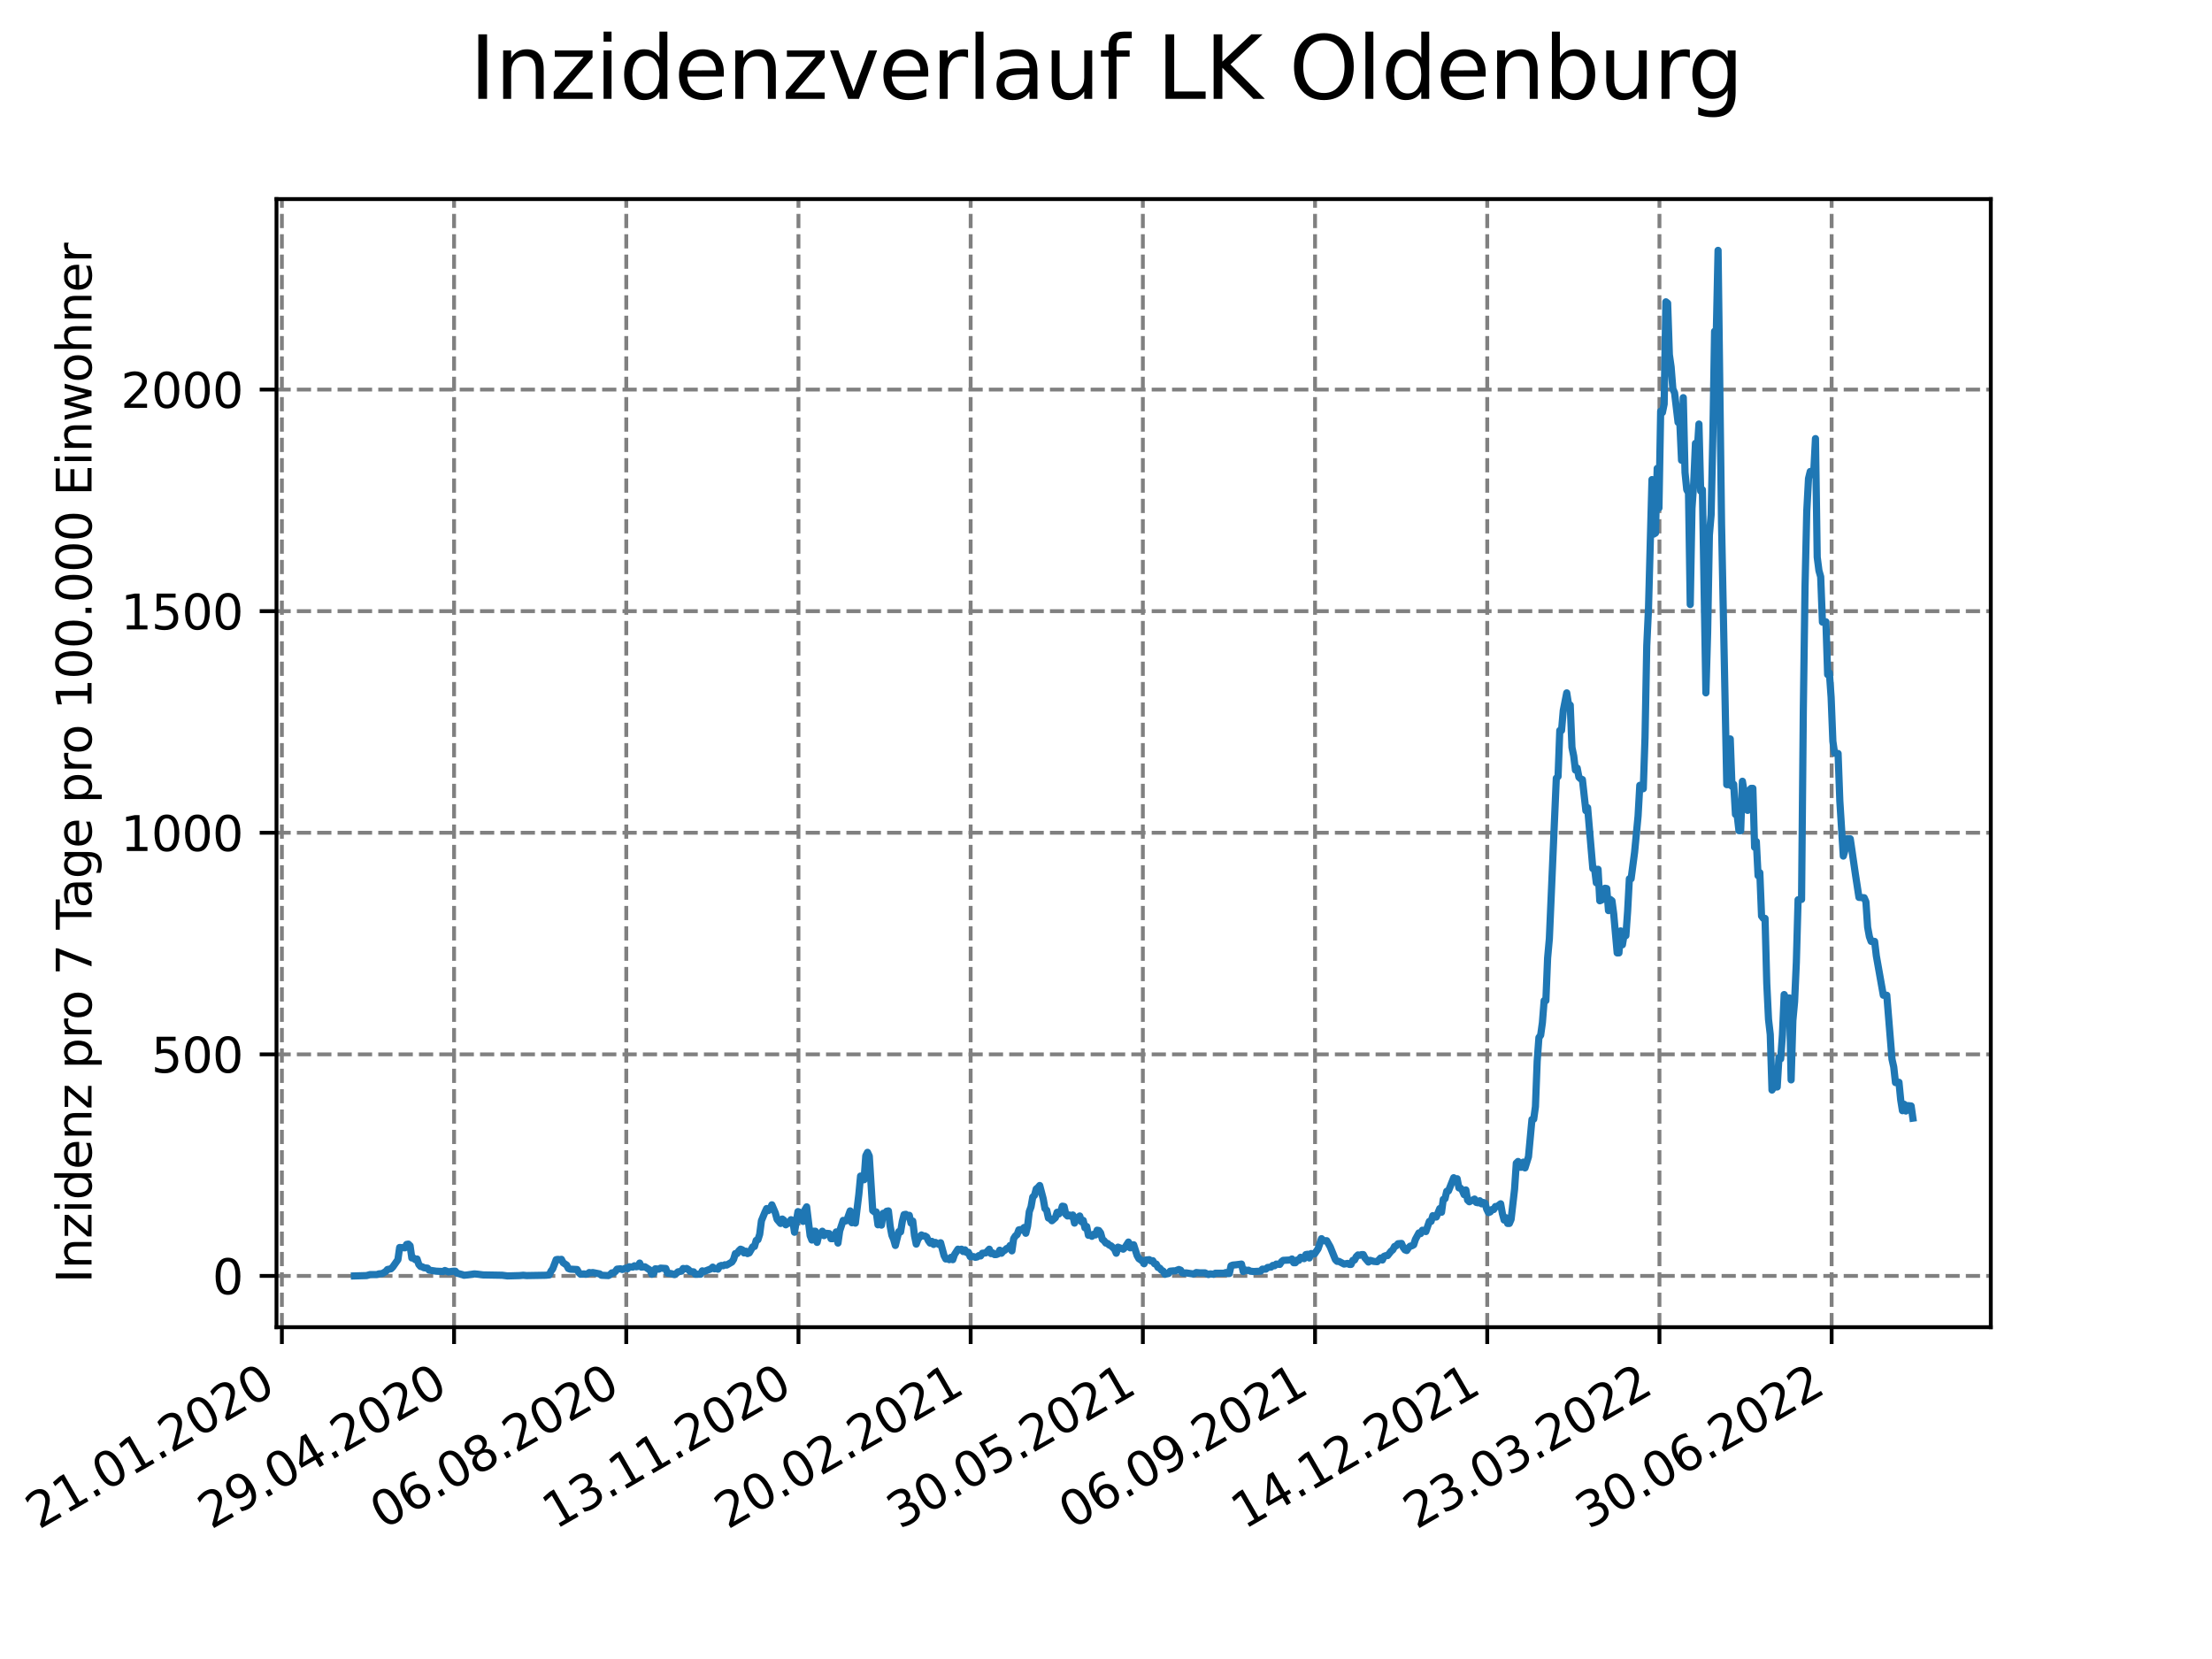<?xml version="1.0" encoding="utf-8" standalone="no"?>
<!DOCTYPE svg PUBLIC "-//W3C//DTD SVG 1.1//EN"
  "http://www.w3.org/Graphics/SVG/1.1/DTD/svg11.dtd">
<svg xmlns:xlink="http://www.w3.org/1999/xlink" width="460.8pt" height="345.6pt" viewBox="0 0 460.8 345.6" xmlns="http://www.w3.org/2000/svg" version="1.1">
 <defs>
  <style type="text/css">*{stroke-linejoin: round; stroke-linecap: butt}</style>
 </defs>
 <g id="figure_1">
  <g id="patch_1">
   <path d="M 0 345.6 
L 460.8 345.6 
L 460.8 0 
L 0 0 
z
" style="fill: #ffffff"/>
  </g>
  <g id="axes_1">
   <g id="patch_2">
    <path d="M 57.6 276.48 
L 414.72 276.48 
L 414.72 41.472 
L 57.6 41.472 
z
" style="fill: #ffffff"/>
   </g>
   <g id="matplotlib.axis_1">
    <g id="xtick_1">
     <g id="line2d_1">
      <path d="M 58.72 276.48 
L 58.72 41.472 
" clip-path="url(#p6f6c176d6e)" style="fill: none; stroke-dasharray: 2.96,1.28; stroke-dashoffset: 0; stroke: #808080; stroke-width: 0.8"/>
     </g>
     <g id="line2d_2">
      <defs>
       <path id="m76f63f31ea" d="M 0 0 
L 0 3.5 
" style="stroke: #000000; stroke-width: 0.8"/>
      </defs>
      <g>
       <use xlink:href="#m76f63f31ea" x="58.72" y="276.48" style="stroke: #000000; stroke-width: 0.8"/>
      </g>
     </g>
     <g id="text_1">
      <!-- 21.01.2020 -->
      <g transform="translate(8.095 318.689)rotate(-30)scale(0.1 -0.1)">
       <defs>
        <path id="DejaVuSans-32" d="M 1228 531 
L 3431 531 
L 3431 0 
L 469 0 
L 469 531 
Q 828 903 1448 1529 
Q 2069 2156 2228 2338 
Q 2531 2678 2651 2914 
Q 2772 3150 2772 3378 
Q 2772 3750 2511 3984 
Q 2250 4219 1831 4219 
Q 1534 4219 1204 4116 
Q 875 4013 500 3803 
L 500 4441 
Q 881 4594 1212 4672 
Q 1544 4750 1819 4750 
Q 2544 4750 2975 4387 
Q 3406 4025 3406 3419 
Q 3406 3131 3298 2873 
Q 3191 2616 2906 2266 
Q 2828 2175 2409 1742 
Q 1991 1309 1228 531 
z
" transform="scale(0.016)"/>
        <path id="DejaVuSans-31" d="M 794 531 
L 1825 531 
L 1825 4091 
L 703 3866 
L 703 4441 
L 1819 4666 
L 2450 4666 
L 2450 531 
L 3481 531 
L 3481 0 
L 794 0 
L 794 531 
z
" transform="scale(0.016)"/>
        <path id="DejaVuSans-2e" d="M 684 794 
L 1344 794 
L 1344 0 
L 684 0 
L 684 794 
z
" transform="scale(0.016)"/>
        <path id="DejaVuSans-30" d="M 2034 4250 
Q 1547 4250 1301 3770 
Q 1056 3291 1056 2328 
Q 1056 1369 1301 889 
Q 1547 409 2034 409 
Q 2525 409 2770 889 
Q 3016 1369 3016 2328 
Q 3016 3291 2770 3770 
Q 2525 4250 2034 4250 
z
M 2034 4750 
Q 2819 4750 3233 4129 
Q 3647 3509 3647 2328 
Q 3647 1150 3233 529 
Q 2819 -91 2034 -91 
Q 1250 -91 836 529 
Q 422 1150 422 2328 
Q 422 3509 836 4129 
Q 1250 4750 2034 4750 
z
" transform="scale(0.016)"/>
       </defs>
       <use xlink:href="#DejaVuSans-32"/>
       <use xlink:href="#DejaVuSans-31" x="63.623"/>
       <use xlink:href="#DejaVuSans-2e" x="127.246"/>
       <use xlink:href="#DejaVuSans-30" x="159.033"/>
       <use xlink:href="#DejaVuSans-31" x="222.656"/>
       <use xlink:href="#DejaVuSans-2e" x="286.279"/>
       <use xlink:href="#DejaVuSans-32" x="318.066"/>
       <use xlink:href="#DejaVuSans-30" x="381.689"/>
       <use xlink:href="#DejaVuSans-32" x="445.312"/>
       <use xlink:href="#DejaVuSans-30" x="508.936"/>
      </g>
     </g>
    </g>
    <g id="xtick_2">
     <g id="line2d_3">
      <path d="M 94.592 276.48 
L 94.592 41.472 
" clip-path="url(#p6f6c176d6e)" style="fill: none; stroke-dasharray: 2.96,1.28; stroke-dashoffset: 0; stroke: #808080; stroke-width: 0.8"/>
     </g>
     <g id="line2d_4">
      <g>
       <use xlink:href="#m76f63f31ea" x="94.592" y="276.48" style="stroke: #000000; stroke-width: 0.8"/>
      </g>
     </g>
     <g id="text_2">
      <!-- 29.04.2020 -->
      <g transform="translate(43.966 318.689)rotate(-30)scale(0.1 -0.1)">
       <defs>
        <path id="DejaVuSans-39" d="M 703 97 
L 703 672 
Q 941 559 1184 500 
Q 1428 441 1663 441 
Q 2288 441 2617 861 
Q 2947 1281 2994 2138 
Q 2813 1869 2534 1725 
Q 2256 1581 1919 1581 
Q 1219 1581 811 2004 
Q 403 2428 403 3163 
Q 403 3881 828 4315 
Q 1253 4750 1959 4750 
Q 2769 4750 3195 4129 
Q 3622 3509 3622 2328 
Q 3622 1225 3098 567 
Q 2575 -91 1691 -91 
Q 1453 -91 1209 -44 
Q 966 3 703 97 
z
M 1959 2075 
Q 2384 2075 2632 2365 
Q 2881 2656 2881 3163 
Q 2881 3666 2632 3958 
Q 2384 4250 1959 4250 
Q 1534 4250 1286 3958 
Q 1038 3666 1038 3163 
Q 1038 2656 1286 2365 
Q 1534 2075 1959 2075 
z
" transform="scale(0.016)"/>
        <path id="DejaVuSans-34" d="M 2419 4116 
L 825 1625 
L 2419 1625 
L 2419 4116 
z
M 2253 4666 
L 3047 4666 
L 3047 1625 
L 3713 1625 
L 3713 1100 
L 3047 1100 
L 3047 0 
L 2419 0 
L 2419 1100 
L 313 1100 
L 313 1709 
L 2253 4666 
z
" transform="scale(0.016)"/>
       </defs>
       <use xlink:href="#DejaVuSans-32"/>
       <use xlink:href="#DejaVuSans-39" x="63.623"/>
       <use xlink:href="#DejaVuSans-2e" x="127.246"/>
       <use xlink:href="#DejaVuSans-30" x="159.033"/>
       <use xlink:href="#DejaVuSans-34" x="222.656"/>
       <use xlink:href="#DejaVuSans-2e" x="286.279"/>
       <use xlink:href="#DejaVuSans-32" x="318.066"/>
       <use xlink:href="#DejaVuSans-30" x="381.689"/>
       <use xlink:href="#DejaVuSans-32" x="445.312"/>
       <use xlink:href="#DejaVuSans-30" x="508.936"/>
      </g>
     </g>
    </g>
    <g id="xtick_3">
     <g id="line2d_5">
      <path d="M 130.463 276.48 
L 130.463 41.472 
" clip-path="url(#p6f6c176d6e)" style="fill: none; stroke-dasharray: 2.96,1.28; stroke-dashoffset: 0; stroke: #808080; stroke-width: 0.8"/>
     </g>
     <g id="line2d_6">
      <g>
       <use xlink:href="#m76f63f31ea" x="130.463" y="276.48" style="stroke: #000000; stroke-width: 0.8"/>
      </g>
     </g>
     <g id="text_3">
      <!-- 06.08.2020 -->
      <g transform="translate(79.838 318.689)rotate(-30)scale(0.1 -0.1)">
       <defs>
        <path id="DejaVuSans-36" d="M 2113 2584 
Q 1688 2584 1439 2293 
Q 1191 2003 1191 1497 
Q 1191 994 1439 701 
Q 1688 409 2113 409 
Q 2538 409 2786 701 
Q 3034 994 3034 1497 
Q 3034 2003 2786 2293 
Q 2538 2584 2113 2584 
z
M 3366 4563 
L 3366 3988 
Q 3128 4100 2886 4159 
Q 2644 4219 2406 4219 
Q 1781 4219 1451 3797 
Q 1122 3375 1075 2522 
Q 1259 2794 1537 2939 
Q 1816 3084 2150 3084 
Q 2853 3084 3261 2657 
Q 3669 2231 3669 1497 
Q 3669 778 3244 343 
Q 2819 -91 2113 -91 
Q 1303 -91 875 529 
Q 447 1150 447 2328 
Q 447 3434 972 4092 
Q 1497 4750 2381 4750 
Q 2619 4750 2861 4703 
Q 3103 4656 3366 4563 
z
" transform="scale(0.016)"/>
        <path id="DejaVuSans-38" d="M 2034 2216 
Q 1584 2216 1326 1975 
Q 1069 1734 1069 1313 
Q 1069 891 1326 650 
Q 1584 409 2034 409 
Q 2484 409 2743 651 
Q 3003 894 3003 1313 
Q 3003 1734 2745 1975 
Q 2488 2216 2034 2216 
z
M 1403 2484 
Q 997 2584 770 2862 
Q 544 3141 544 3541 
Q 544 4100 942 4425 
Q 1341 4750 2034 4750 
Q 2731 4750 3128 4425 
Q 3525 4100 3525 3541 
Q 3525 3141 3298 2862 
Q 3072 2584 2669 2484 
Q 3125 2378 3379 2068 
Q 3634 1759 3634 1313 
Q 3634 634 3220 271 
Q 2806 -91 2034 -91 
Q 1263 -91 848 271 
Q 434 634 434 1313 
Q 434 1759 690 2068 
Q 947 2378 1403 2484 
z
M 1172 3481 
Q 1172 3119 1398 2916 
Q 1625 2713 2034 2713 
Q 2441 2713 2670 2916 
Q 2900 3119 2900 3481 
Q 2900 3844 2670 4047 
Q 2441 4250 2034 4250 
Q 1625 4250 1398 4047 
Q 1172 3844 1172 3481 
z
" transform="scale(0.016)"/>
       </defs>
       <use xlink:href="#DejaVuSans-30"/>
       <use xlink:href="#DejaVuSans-36" x="63.623"/>
       <use xlink:href="#DejaVuSans-2e" x="127.246"/>
       <use xlink:href="#DejaVuSans-30" x="159.033"/>
       <use xlink:href="#DejaVuSans-38" x="222.656"/>
       <use xlink:href="#DejaVuSans-2e" x="286.279"/>
       <use xlink:href="#DejaVuSans-32" x="318.066"/>
       <use xlink:href="#DejaVuSans-30" x="381.689"/>
       <use xlink:href="#DejaVuSans-32" x="445.312"/>
       <use xlink:href="#DejaVuSans-30" x="508.936"/>
      </g>
     </g>
    </g>
    <g id="xtick_4">
     <g id="line2d_7">
      <path d="M 166.335 276.48 
L 166.335 41.472 
" clip-path="url(#p6f6c176d6e)" style="fill: none; stroke-dasharray: 2.96,1.28; stroke-dashoffset: 0; stroke: #808080; stroke-width: 0.8"/>
     </g>
     <g id="line2d_8">
      <g>
       <use xlink:href="#m76f63f31ea" x="166.335" y="276.48" style="stroke: #000000; stroke-width: 0.8"/>
      </g>
     </g>
     <g id="text_4">
      <!-- 13.11.2020 -->
      <g transform="translate(115.709 318.689)rotate(-30)scale(0.1 -0.1)">
       <defs>
        <path id="DejaVuSans-33" d="M 2597 2516 
Q 3050 2419 3304 2112 
Q 3559 1806 3559 1356 
Q 3559 666 3084 287 
Q 2609 -91 1734 -91 
Q 1441 -91 1130 -33 
Q 819 25 488 141 
L 488 750 
Q 750 597 1062 519 
Q 1375 441 1716 441 
Q 2309 441 2620 675 
Q 2931 909 2931 1356 
Q 2931 1769 2642 2001 
Q 2353 2234 1838 2234 
L 1294 2234 
L 1294 2753 
L 1863 2753 
Q 2328 2753 2575 2939 
Q 2822 3125 2822 3475 
Q 2822 3834 2567 4026 
Q 2313 4219 1838 4219 
Q 1578 4219 1281 4162 
Q 984 4106 628 3988 
L 628 4550 
Q 988 4650 1302 4700 
Q 1616 4750 1894 4750 
Q 2613 4750 3031 4423 
Q 3450 4097 3450 3541 
Q 3450 3153 3228 2886 
Q 3006 2619 2597 2516 
z
" transform="scale(0.016)"/>
       </defs>
       <use xlink:href="#DejaVuSans-31"/>
       <use xlink:href="#DejaVuSans-33" x="63.623"/>
       <use xlink:href="#DejaVuSans-2e" x="127.246"/>
       <use xlink:href="#DejaVuSans-31" x="159.033"/>
       <use xlink:href="#DejaVuSans-31" x="222.656"/>
       <use xlink:href="#DejaVuSans-2e" x="286.279"/>
       <use xlink:href="#DejaVuSans-32" x="318.066"/>
       <use xlink:href="#DejaVuSans-30" x="381.689"/>
       <use xlink:href="#DejaVuSans-32" x="445.312"/>
       <use xlink:href="#DejaVuSans-30" x="508.936"/>
      </g>
     </g>
    </g>
    <g id="xtick_5">
     <g id="line2d_9">
      <path d="M 202.206 276.48 
L 202.206 41.472 
" clip-path="url(#p6f6c176d6e)" style="fill: none; stroke-dasharray: 2.96,1.28; stroke-dashoffset: 0; stroke: #808080; stroke-width: 0.8"/>
     </g>
     <g id="line2d_10">
      <g>
       <use xlink:href="#m76f63f31ea" x="202.206" y="276.48" style="stroke: #000000; stroke-width: 0.8"/>
      </g>
     </g>
     <g id="text_5">
      <!-- 20.02.2021 -->
      <g transform="translate(151.581 318.689)rotate(-30)scale(0.1 -0.1)">
       <use xlink:href="#DejaVuSans-32"/>
       <use xlink:href="#DejaVuSans-30" x="63.623"/>
       <use xlink:href="#DejaVuSans-2e" x="127.246"/>
       <use xlink:href="#DejaVuSans-30" x="159.033"/>
       <use xlink:href="#DejaVuSans-32" x="222.656"/>
       <use xlink:href="#DejaVuSans-2e" x="286.279"/>
       <use xlink:href="#DejaVuSans-32" x="318.066"/>
       <use xlink:href="#DejaVuSans-30" x="381.689"/>
       <use xlink:href="#DejaVuSans-32" x="445.312"/>
       <use xlink:href="#DejaVuSans-31" x="508.936"/>
      </g>
     </g>
    </g>
    <g id="xtick_6">
     <g id="line2d_11">
      <path d="M 238.077 276.48 
L 238.077 41.472 
" clip-path="url(#p6f6c176d6e)" style="fill: none; stroke-dasharray: 2.96,1.28; stroke-dashoffset: 0; stroke: #808080; stroke-width: 0.8"/>
     </g>
     <g id="line2d_12">
      <g>
       <use xlink:href="#m76f63f31ea" x="238.077" y="276.48" style="stroke: #000000; stroke-width: 0.8"/>
      </g>
     </g>
     <g id="text_6">
      <!-- 30.05.2021 -->
      <g transform="translate(187.452 318.689)rotate(-30)scale(0.1 -0.1)">
       <defs>
        <path id="DejaVuSans-35" d="M 691 4666 
L 3169 4666 
L 3169 4134 
L 1269 4134 
L 1269 2991 
Q 1406 3038 1543 3061 
Q 1681 3084 1819 3084 
Q 2600 3084 3056 2656 
Q 3513 2228 3513 1497 
Q 3513 744 3044 326 
Q 2575 -91 1722 -91 
Q 1428 -91 1123 -41 
Q 819 9 494 109 
L 494 744 
Q 775 591 1075 516 
Q 1375 441 1709 441 
Q 2250 441 2565 725 
Q 2881 1009 2881 1497 
Q 2881 1984 2565 2268 
Q 2250 2553 1709 2553 
Q 1456 2553 1204 2497 
Q 953 2441 691 2322 
L 691 4666 
z
" transform="scale(0.016)"/>
       </defs>
       <use xlink:href="#DejaVuSans-33"/>
       <use xlink:href="#DejaVuSans-30" x="63.623"/>
       <use xlink:href="#DejaVuSans-2e" x="127.246"/>
       <use xlink:href="#DejaVuSans-30" x="159.033"/>
       <use xlink:href="#DejaVuSans-35" x="222.656"/>
       <use xlink:href="#DejaVuSans-2e" x="286.279"/>
       <use xlink:href="#DejaVuSans-32" x="318.066"/>
       <use xlink:href="#DejaVuSans-30" x="381.689"/>
       <use xlink:href="#DejaVuSans-32" x="445.312"/>
       <use xlink:href="#DejaVuSans-31" x="508.936"/>
      </g>
     </g>
    </g>
    <g id="xtick_7">
     <g id="line2d_13">
      <path d="M 273.949 276.48 
L 273.949 41.472 
" clip-path="url(#p6f6c176d6e)" style="fill: none; stroke-dasharray: 2.96,1.28; stroke-dashoffset: 0; stroke: #808080; stroke-width: 0.8"/>
     </g>
     <g id="line2d_14">
      <g>
       <use xlink:href="#m76f63f31ea" x="273.949" y="276.48" style="stroke: #000000; stroke-width: 0.8"/>
      </g>
     </g>
     <g id="text_7">
      <!-- 06.09.2021 -->
      <g transform="translate(223.324 318.689)rotate(-30)scale(0.1 -0.1)">
       <use xlink:href="#DejaVuSans-30"/>
       <use xlink:href="#DejaVuSans-36" x="63.623"/>
       <use xlink:href="#DejaVuSans-2e" x="127.246"/>
       <use xlink:href="#DejaVuSans-30" x="159.033"/>
       <use xlink:href="#DejaVuSans-39" x="222.656"/>
       <use xlink:href="#DejaVuSans-2e" x="286.279"/>
       <use xlink:href="#DejaVuSans-32" x="318.066"/>
       <use xlink:href="#DejaVuSans-30" x="381.689"/>
       <use xlink:href="#DejaVuSans-32" x="445.312"/>
       <use xlink:href="#DejaVuSans-31" x="508.936"/>
      </g>
     </g>
    </g>
    <g id="xtick_8">
     <g id="line2d_15">
      <path d="M 309.82 276.48 
L 309.82 41.472 
" clip-path="url(#p6f6c176d6e)" style="fill: none; stroke-dasharray: 2.96,1.28; stroke-dashoffset: 0; stroke: #808080; stroke-width: 0.8"/>
     </g>
     <g id="line2d_16">
      <g>
       <use xlink:href="#m76f63f31ea" x="309.82" y="276.48" style="stroke: #000000; stroke-width: 0.8"/>
      </g>
     </g>
     <g id="text_8">
      <!-- 14.12.2021 -->
      <g transform="translate(259.195 318.689)rotate(-30)scale(0.1 -0.1)">
       <use xlink:href="#DejaVuSans-31"/>
       <use xlink:href="#DejaVuSans-34" x="63.623"/>
       <use xlink:href="#DejaVuSans-2e" x="127.246"/>
       <use xlink:href="#DejaVuSans-31" x="159.033"/>
       <use xlink:href="#DejaVuSans-32" x="222.656"/>
       <use xlink:href="#DejaVuSans-2e" x="286.279"/>
       <use xlink:href="#DejaVuSans-32" x="318.066"/>
       <use xlink:href="#DejaVuSans-30" x="381.689"/>
       <use xlink:href="#DejaVuSans-32" x="445.312"/>
       <use xlink:href="#DejaVuSans-31" x="508.936"/>
      </g>
     </g>
    </g>
    <g id="xtick_9">
     <g id="line2d_17">
      <path d="M 345.692 276.48 
L 345.692 41.472 
" clip-path="url(#p6f6c176d6e)" style="fill: none; stroke-dasharray: 2.96,1.28; stroke-dashoffset: 0; stroke: #808080; stroke-width: 0.8"/>
     </g>
     <g id="line2d_18">
      <g>
       <use xlink:href="#m76f63f31ea" x="345.692" y="276.48" style="stroke: #000000; stroke-width: 0.8"/>
      </g>
     </g>
     <g id="text_9">
      <!-- 23.03.2022 -->
      <g transform="translate(295.066 318.689)rotate(-30)scale(0.1 -0.1)">
       <use xlink:href="#DejaVuSans-32"/>
       <use xlink:href="#DejaVuSans-33" x="63.623"/>
       <use xlink:href="#DejaVuSans-2e" x="127.246"/>
       <use xlink:href="#DejaVuSans-30" x="159.033"/>
       <use xlink:href="#DejaVuSans-33" x="222.656"/>
       <use xlink:href="#DejaVuSans-2e" x="286.279"/>
       <use xlink:href="#DejaVuSans-32" x="318.066"/>
       <use xlink:href="#DejaVuSans-30" x="381.689"/>
       <use xlink:href="#DejaVuSans-32" x="445.312"/>
       <use xlink:href="#DejaVuSans-32" x="508.936"/>
      </g>
     </g>
    </g>
    <g id="xtick_10">
     <g id="line2d_19">
      <path d="M 381.563 276.48 
L 381.563 41.472 
" clip-path="url(#p6f6c176d6e)" style="fill: none; stroke-dasharray: 2.96,1.28; stroke-dashoffset: 0; stroke: #808080; stroke-width: 0.8"/>
     </g>
     <g id="line2d_20">
      <g>
       <use xlink:href="#m76f63f31ea" x="381.563" y="276.48" style="stroke: #000000; stroke-width: 0.8"/>
      </g>
     </g>
     <g id="text_10">
      <!-- 30.06.2022 -->
      <g transform="translate(330.938 318.689)rotate(-30)scale(0.1 -0.1)">
       <use xlink:href="#DejaVuSans-33"/>
       <use xlink:href="#DejaVuSans-30" x="63.623"/>
       <use xlink:href="#DejaVuSans-2e" x="127.246"/>
       <use xlink:href="#DejaVuSans-30" x="159.033"/>
       <use xlink:href="#DejaVuSans-36" x="222.656"/>
       <use xlink:href="#DejaVuSans-2e" x="286.279"/>
       <use xlink:href="#DejaVuSans-32" x="318.066"/>
       <use xlink:href="#DejaVuSans-30" x="381.689"/>
       <use xlink:href="#DejaVuSans-32" x="445.312"/>
       <use xlink:href="#DejaVuSans-32" x="508.936"/>
      </g>
     </g>
    </g>
   </g>
   <g id="matplotlib.axis_2">
    <g id="ytick_1">
     <g id="line2d_21">
      <path d="M 57.6 265.798 
L 414.72 265.798 
" clip-path="url(#p6f6c176d6e)" style="fill: none; stroke-dasharray: 2.96,1.28; stroke-dashoffset: 0; stroke: #808080; stroke-width: 0.8"/>
     </g>
     <g id="line2d_22">
      <defs>
       <path id="m83f7033b7b" d="M 0 0 
L -3.5 0 
" style="stroke: #000000; stroke-width: 0.8"/>
      </defs>
      <g>
       <use xlink:href="#m83f7033b7b" x="57.6" y="265.798" style="stroke: #000000; stroke-width: 0.8"/>
      </g>
     </g>
     <g id="text_11">
      <!-- 0 -->
      <g transform="translate(44.237 269.597)scale(0.1 -0.1)">
       <use xlink:href="#DejaVuSans-30"/>
      </g>
     </g>
    </g>
    <g id="ytick_2">
     <g id="line2d_23">
      <path d="M 57.6 219.638 
L 414.72 219.638 
" clip-path="url(#p6f6c176d6e)" style="fill: none; stroke-dasharray: 2.96,1.28; stroke-dashoffset: 0; stroke: #808080; stroke-width: 0.8"/>
     </g>
     <g id="line2d_24">
      <g>
       <use xlink:href="#m83f7033b7b" x="57.6" y="219.638" style="stroke: #000000; stroke-width: 0.8"/>
      </g>
     </g>
     <g id="text_12">
      <!-- 500 -->
      <g transform="translate(31.512 223.437)scale(0.1 -0.1)">
       <use xlink:href="#DejaVuSans-35"/>
       <use xlink:href="#DejaVuSans-30" x="63.623"/>
       <use xlink:href="#DejaVuSans-30" x="127.246"/>
      </g>
     </g>
    </g>
    <g id="ytick_3">
     <g id="line2d_25">
      <path d="M 57.6 173.478 
L 414.72 173.478 
" clip-path="url(#p6f6c176d6e)" style="fill: none; stroke-dasharray: 2.96,1.28; stroke-dashoffset: 0; stroke: #808080; stroke-width: 0.8"/>
     </g>
     <g id="line2d_26">
      <g>
       <use xlink:href="#m83f7033b7b" x="57.6" y="173.478" style="stroke: #000000; stroke-width: 0.8"/>
      </g>
     </g>
     <g id="text_13">
      <!-- 1000 -->
      <g transform="translate(25.15 177.277)scale(0.1 -0.1)">
       <use xlink:href="#DejaVuSans-31"/>
       <use xlink:href="#DejaVuSans-30" x="63.623"/>
       <use xlink:href="#DejaVuSans-30" x="127.246"/>
       <use xlink:href="#DejaVuSans-30" x="190.869"/>
      </g>
     </g>
    </g>
    <g id="ytick_4">
     <g id="line2d_27">
      <path d="M 57.6 127.317 
L 414.72 127.317 
" clip-path="url(#p6f6c176d6e)" style="fill: none; stroke-dasharray: 2.96,1.28; stroke-dashoffset: 0; stroke: #808080; stroke-width: 0.8"/>
     </g>
     <g id="line2d_28">
      <g>
       <use xlink:href="#m83f7033b7b" x="57.6" y="127.317" style="stroke: #000000; stroke-width: 0.8"/>
      </g>
     </g>
     <g id="text_14">
      <!-- 1500 -->
      <g transform="translate(25.15 131.117)scale(0.1 -0.1)">
       <use xlink:href="#DejaVuSans-31"/>
       <use xlink:href="#DejaVuSans-35" x="63.623"/>
       <use xlink:href="#DejaVuSans-30" x="127.246"/>
       <use xlink:href="#DejaVuSans-30" x="190.869"/>
      </g>
     </g>
    </g>
    <g id="ytick_5">
     <g id="line2d_29">
      <path d="M 57.6 81.157 
L 414.72 81.157 
" clip-path="url(#p6f6c176d6e)" style="fill: none; stroke-dasharray: 2.96,1.28; stroke-dashoffset: 0; stroke: #808080; stroke-width: 0.8"/>
     </g>
     <g id="line2d_30">
      <g>
       <use xlink:href="#m83f7033b7b" x="57.6" y="81.157" style="stroke: #000000; stroke-width: 0.8"/>
      </g>
     </g>
     <g id="text_15">
      <!-- 2000 -->
      <g transform="translate(25.15 84.956)scale(0.1 -0.1)">
       <use xlink:href="#DejaVuSans-32"/>
       <use xlink:href="#DejaVuSans-30" x="63.623"/>
       <use xlink:href="#DejaVuSans-30" x="127.246"/>
       <use xlink:href="#DejaVuSans-30" x="190.869"/>
      </g>
     </g>
    </g>
    <g id="text_16">
     <!-- Inzidenz pro 7 Tage pro 100.000 Einwohner -->
     <g transform="translate(19.07 267.301)rotate(-90)scale(0.1 -0.1)">
      <defs>
       <path id="DejaVuSans-49" d="M 628 4666 
L 1259 4666 
L 1259 0 
L 628 0 
L 628 4666 
z
" transform="scale(0.016)"/>
       <path id="DejaVuSans-6e" d="M 3513 2113 
L 3513 0 
L 2938 0 
L 2938 2094 
Q 2938 2591 2744 2837 
Q 2550 3084 2163 3084 
Q 1697 3084 1428 2787 
Q 1159 2491 1159 1978 
L 1159 0 
L 581 0 
L 581 3500 
L 1159 3500 
L 1159 2956 
Q 1366 3272 1645 3428 
Q 1925 3584 2291 3584 
Q 2894 3584 3203 3211 
Q 3513 2838 3513 2113 
z
" transform="scale(0.016)"/>
       <path id="DejaVuSans-7a" d="M 353 3500 
L 3084 3500 
L 3084 2975 
L 922 459 
L 3084 459 
L 3084 0 
L 275 0 
L 275 525 
L 2438 3041 
L 353 3041 
L 353 3500 
z
" transform="scale(0.016)"/>
       <path id="DejaVuSans-69" d="M 603 3500 
L 1178 3500 
L 1178 0 
L 603 0 
L 603 3500 
z
M 603 4863 
L 1178 4863 
L 1178 4134 
L 603 4134 
L 603 4863 
z
" transform="scale(0.016)"/>
       <path id="DejaVuSans-64" d="M 2906 2969 
L 2906 4863 
L 3481 4863 
L 3481 0 
L 2906 0 
L 2906 525 
Q 2725 213 2448 61 
Q 2172 -91 1784 -91 
Q 1150 -91 751 415 
Q 353 922 353 1747 
Q 353 2572 751 3078 
Q 1150 3584 1784 3584 
Q 2172 3584 2448 3432 
Q 2725 3281 2906 2969 
z
M 947 1747 
Q 947 1113 1208 752 
Q 1469 391 1925 391 
Q 2381 391 2643 752 
Q 2906 1113 2906 1747 
Q 2906 2381 2643 2742 
Q 2381 3103 1925 3103 
Q 1469 3103 1208 2742 
Q 947 2381 947 1747 
z
" transform="scale(0.016)"/>
       <path id="DejaVuSans-65" d="M 3597 1894 
L 3597 1613 
L 953 1613 
Q 991 1019 1311 708 
Q 1631 397 2203 397 
Q 2534 397 2845 478 
Q 3156 559 3463 722 
L 3463 178 
Q 3153 47 2828 -22 
Q 2503 -91 2169 -91 
Q 1331 -91 842 396 
Q 353 884 353 1716 
Q 353 2575 817 3079 
Q 1281 3584 2069 3584 
Q 2775 3584 3186 3129 
Q 3597 2675 3597 1894 
z
M 3022 2063 
Q 3016 2534 2758 2815 
Q 2500 3097 2075 3097 
Q 1594 3097 1305 2825 
Q 1016 2553 972 2059 
L 3022 2063 
z
" transform="scale(0.016)"/>
       <path id="DejaVuSans-20" transform="scale(0.016)"/>
       <path id="DejaVuSans-70" d="M 1159 525 
L 1159 -1331 
L 581 -1331 
L 581 3500 
L 1159 3500 
L 1159 2969 
Q 1341 3281 1617 3432 
Q 1894 3584 2278 3584 
Q 2916 3584 3314 3078 
Q 3713 2572 3713 1747 
Q 3713 922 3314 415 
Q 2916 -91 2278 -91 
Q 1894 -91 1617 61 
Q 1341 213 1159 525 
z
M 3116 1747 
Q 3116 2381 2855 2742 
Q 2594 3103 2138 3103 
Q 1681 3103 1420 2742 
Q 1159 2381 1159 1747 
Q 1159 1113 1420 752 
Q 1681 391 2138 391 
Q 2594 391 2855 752 
Q 3116 1113 3116 1747 
z
" transform="scale(0.016)"/>
       <path id="DejaVuSans-72" d="M 2631 2963 
Q 2534 3019 2420 3045 
Q 2306 3072 2169 3072 
Q 1681 3072 1420 2755 
Q 1159 2438 1159 1844 
L 1159 0 
L 581 0 
L 581 3500 
L 1159 3500 
L 1159 2956 
Q 1341 3275 1631 3429 
Q 1922 3584 2338 3584 
Q 2397 3584 2469 3576 
Q 2541 3569 2628 3553 
L 2631 2963 
z
" transform="scale(0.016)"/>
       <path id="DejaVuSans-6f" d="M 1959 3097 
Q 1497 3097 1228 2736 
Q 959 2375 959 1747 
Q 959 1119 1226 758 
Q 1494 397 1959 397 
Q 2419 397 2687 759 
Q 2956 1122 2956 1747 
Q 2956 2369 2687 2733 
Q 2419 3097 1959 3097 
z
M 1959 3584 
Q 2709 3584 3137 3096 
Q 3566 2609 3566 1747 
Q 3566 888 3137 398 
Q 2709 -91 1959 -91 
Q 1206 -91 779 398 
Q 353 888 353 1747 
Q 353 2609 779 3096 
Q 1206 3584 1959 3584 
z
" transform="scale(0.016)"/>
       <path id="DejaVuSans-37" d="M 525 4666 
L 3525 4666 
L 3525 4397 
L 1831 0 
L 1172 0 
L 2766 4134 
L 525 4134 
L 525 4666 
z
" transform="scale(0.016)"/>
       <path id="DejaVuSans-54" d="M -19 4666 
L 3928 4666 
L 3928 4134 
L 2272 4134 
L 2272 0 
L 1638 0 
L 1638 4134 
L -19 4134 
L -19 4666 
z
" transform="scale(0.016)"/>
       <path id="DejaVuSans-61" d="M 2194 1759 
Q 1497 1759 1228 1600 
Q 959 1441 959 1056 
Q 959 750 1161 570 
Q 1363 391 1709 391 
Q 2188 391 2477 730 
Q 2766 1069 2766 1631 
L 2766 1759 
L 2194 1759 
z
M 3341 1997 
L 3341 0 
L 2766 0 
L 2766 531 
Q 2569 213 2275 61 
Q 1981 -91 1556 -91 
Q 1019 -91 701 211 
Q 384 513 384 1019 
Q 384 1609 779 1909 
Q 1175 2209 1959 2209 
L 2766 2209 
L 2766 2266 
Q 2766 2663 2505 2880 
Q 2244 3097 1772 3097 
Q 1472 3097 1187 3025 
Q 903 2953 641 2809 
L 641 3341 
Q 956 3463 1253 3523 
Q 1550 3584 1831 3584 
Q 2591 3584 2966 3190 
Q 3341 2797 3341 1997 
z
" transform="scale(0.016)"/>
       <path id="DejaVuSans-67" d="M 2906 1791 
Q 2906 2416 2648 2759 
Q 2391 3103 1925 3103 
Q 1463 3103 1205 2759 
Q 947 2416 947 1791 
Q 947 1169 1205 825 
Q 1463 481 1925 481 
Q 2391 481 2648 825 
Q 2906 1169 2906 1791 
z
M 3481 434 
Q 3481 -459 3084 -895 
Q 2688 -1331 1869 -1331 
Q 1566 -1331 1297 -1286 
Q 1028 -1241 775 -1147 
L 775 -588 
Q 1028 -725 1275 -790 
Q 1522 -856 1778 -856 
Q 2344 -856 2625 -561 
Q 2906 -266 2906 331 
L 2906 616 
Q 2728 306 2450 153 
Q 2172 0 1784 0 
Q 1141 0 747 490 
Q 353 981 353 1791 
Q 353 2603 747 3093 
Q 1141 3584 1784 3584 
Q 2172 3584 2450 3431 
Q 2728 3278 2906 2969 
L 2906 3500 
L 3481 3500 
L 3481 434 
z
" transform="scale(0.016)"/>
       <path id="DejaVuSans-45" d="M 628 4666 
L 3578 4666 
L 3578 4134 
L 1259 4134 
L 1259 2753 
L 3481 2753 
L 3481 2222 
L 1259 2222 
L 1259 531 
L 3634 531 
L 3634 0 
L 628 0 
L 628 4666 
z
" transform="scale(0.016)"/>
       <path id="DejaVuSans-77" d="M 269 3500 
L 844 3500 
L 1563 769 
L 2278 3500 
L 2956 3500 
L 3675 769 
L 4391 3500 
L 4966 3500 
L 4050 0 
L 3372 0 
L 2619 2869 
L 1863 0 
L 1184 0 
L 269 3500 
z
" transform="scale(0.016)"/>
       <path id="DejaVuSans-68" d="M 3513 2113 
L 3513 0 
L 2938 0 
L 2938 2094 
Q 2938 2591 2744 2837 
Q 2550 3084 2163 3084 
Q 1697 3084 1428 2787 
Q 1159 2491 1159 1978 
L 1159 0 
L 581 0 
L 581 4863 
L 1159 4863 
L 1159 2956 
Q 1366 3272 1645 3428 
Q 1925 3584 2291 3584 
Q 2894 3584 3203 3211 
Q 3513 2838 3513 2113 
z
" transform="scale(0.016)"/>
      </defs>
      <use xlink:href="#DejaVuSans-49"/>
      <use xlink:href="#DejaVuSans-6e" x="29.492"/>
      <use xlink:href="#DejaVuSans-7a" x="92.871"/>
      <use xlink:href="#DejaVuSans-69" x="145.361"/>
      <use xlink:href="#DejaVuSans-64" x="173.145"/>
      <use xlink:href="#DejaVuSans-65" x="236.621"/>
      <use xlink:href="#DejaVuSans-6e" x="298.145"/>
      <use xlink:href="#DejaVuSans-7a" x="361.523"/>
      <use xlink:href="#DejaVuSans-20" x="414.014"/>
      <use xlink:href="#DejaVuSans-70" x="445.801"/>
      <use xlink:href="#DejaVuSans-72" x="509.277"/>
      <use xlink:href="#DejaVuSans-6f" x="548.141"/>
      <use xlink:href="#DejaVuSans-20" x="609.322"/>
      <use xlink:href="#DejaVuSans-37" x="641.109"/>
      <use xlink:href="#DejaVuSans-20" x="704.732"/>
      <use xlink:href="#DejaVuSans-54" x="736.52"/>
      <use xlink:href="#DejaVuSans-61" x="781.104"/>
      <use xlink:href="#DejaVuSans-67" x="842.383"/>
      <use xlink:href="#DejaVuSans-65" x="905.859"/>
      <use xlink:href="#DejaVuSans-20" x="967.383"/>
      <use xlink:href="#DejaVuSans-70" x="999.17"/>
      <use xlink:href="#DejaVuSans-72" x="1062.646"/>
      <use xlink:href="#DejaVuSans-6f" x="1101.51"/>
      <use xlink:href="#DejaVuSans-20" x="1162.691"/>
      <use xlink:href="#DejaVuSans-31" x="1194.479"/>
      <use xlink:href="#DejaVuSans-30" x="1258.102"/>
      <use xlink:href="#DejaVuSans-30" x="1321.725"/>
      <use xlink:href="#DejaVuSans-2e" x="1385.348"/>
      <use xlink:href="#DejaVuSans-30" x="1417.135"/>
      <use xlink:href="#DejaVuSans-30" x="1480.758"/>
      <use xlink:href="#DejaVuSans-30" x="1544.381"/>
      <use xlink:href="#DejaVuSans-20" x="1608.004"/>
      <use xlink:href="#DejaVuSans-45" x="1639.791"/>
      <use xlink:href="#DejaVuSans-69" x="1702.975"/>
      <use xlink:href="#DejaVuSans-6e" x="1730.758"/>
      <use xlink:href="#DejaVuSans-77" x="1794.137"/>
      <use xlink:href="#DejaVuSans-6f" x="1875.924"/>
      <use xlink:href="#DejaVuSans-68" x="1937.105"/>
      <use xlink:href="#DejaVuSans-6e" x="2000.484"/>
      <use xlink:href="#DejaVuSans-65" x="2063.863"/>
      <use xlink:href="#DejaVuSans-72" x="2125.387"/>
     </g>
    </g>
   </g>
   <g id="line2d_31">
    <path d="M 73.833 265.798 
L 76.369 265.727 
L 77.094 265.516 
L 78.543 265.516 
L 78.905 265.375 
L 79.63 265.304 
L 80.355 264.881 
L 80.717 264.458 
L 81.442 264.317 
L 81.804 263.964 
L 82.891 262.412 
L 83.254 259.873 
L 84.341 259.944 
L 84.703 259.238 
L 85.065 259.168 
L 85.428 259.52 
L 85.79 262.06 
L 86.152 262.06 
L 86.515 262.412 
L 86.877 262.271 
L 87.239 263.4 
L 87.602 263.823 
L 87.964 263.893 
L 88.326 264.105 
L 89.051 264.176 
L 89.413 264.599 
L 90.863 264.81 
L 92.312 264.881 
L 92.674 264.669 
L 93.399 264.951 
L 94.486 264.81 
L 94.848 264.81 
L 95.211 265.234 
L 96.298 265.516 
L 96.66 265.657 
L 97.385 265.586 
L 98.834 265.375 
L 99.559 265.445 
L 100.646 265.586 
L 104.631 265.657 
L 105.718 265.798 
L 108.255 265.727 
L 108.979 265.657 
L 109.704 265.727 
L 113.69 265.657 
L 114.415 265.586 
L 114.777 264.81 
L 115.139 264.317 
L 115.864 262.412 
L 116.226 262.342 
L 116.589 262.412 
L 116.951 262.342 
L 117.313 263.047 
L 118.038 263.541 
L 118.4 264.246 
L 118.763 264.387 
L 120.212 264.458 
L 120.574 265.092 
L 120.937 265.445 
L 121.661 265.375 
L 122.024 265.445 
L 122.386 265.375 
L 122.748 265.092 
L 123.111 265.163 
L 123.473 265.092 
L 124.922 265.375 
L 125.285 265.657 
L 126.734 265.727 
L 127.096 265.516 
L 127.459 265.163 
L 127.821 265.163 
L 128.183 264.881 
L 128.546 264.387 
L 129.27 264.317 
L 129.633 264.458 
L 130.357 264.176 
L 130.72 264.317 
L 131.082 263.893 
L 131.807 263.964 
L 132.169 263.682 
L 132.531 263.893 
L 132.894 263.823 
L 133.256 263.118 
L 133.618 263.964 
L 134.343 263.893 
L 135.43 264.599 
L 135.792 265.445 
L 136.155 265.304 
L 136.517 264.317 
L 137.242 264.387 
L 137.604 264.176 
L 138.691 264.246 
L 139.054 265.234 
L 139.778 265.304 
L 140.503 265.516 
L 140.865 265.304 
L 141.228 264.951 
L 141.952 264.81 
L 142.315 264.246 
L 142.677 264.317 
L 143.039 264.246 
L 143.402 264.458 
L 143.764 264.881 
L 144.489 264.951 
L 144.851 265.445 
L 145.938 265.445 
L 146.3 264.74 
L 146.663 264.881 
L 148.112 264.317 
L 148.474 263.964 
L 148.837 264.317 
L 149.199 264.246 
L 149.561 264.387 
L 149.924 263.752 
L 150.286 263.611 
L 150.648 263.682 
L 151.011 263.47 
L 151.373 263.541 
L 152.46 262.906 
L 152.822 262.342 
L 153.185 261.143 
L 153.547 261.143 
L 153.909 260.578 
L 154.272 260.226 
L 154.634 260.367 
L 154.996 261.002 
L 155.359 260.649 
L 155.721 261.143 
L 156.083 261.002 
L 156.808 259.732 
L 157.17 259.661 
L 157.533 258.392 
L 157.895 258.251 
L 158.257 257.122 
L 158.62 254.301 
L 159.344 252.538 
L 159.707 251.762 
L 160.069 252.185 
L 160.431 251.832 
L 160.794 250.986 
L 161.518 252.679 
L 161.881 254.019 
L 162.605 254.865 
L 162.968 253.948 
L 163.33 254.23 
L 163.692 255.147 
L 164.055 254.865 
L 164.417 254.795 
L 164.779 254.089 
L 165.142 254.23 
L 165.504 256.699 
L 166.229 252.397 
L 166.591 252.538 
L 166.954 253.314 
L 167.316 254.442 
L 167.678 252.044 
L 168.041 251.409 
L 168.765 257.404 
L 169.128 258.321 
L 169.49 256.487 
L 169.852 256.487 
L 170.215 258.815 
L 170.577 257.334 
L 170.939 257.193 
L 171.302 256.487 
L 171.664 257.404 
L 172.026 256.911 
L 172.751 256.981 
L 173.113 258.039 
L 173.476 258.039 
L 173.838 257.687 
L 174.2 256.629 
L 174.563 258.956 
L 174.925 256.417 
L 175.65 254.23 
L 176.012 254.372 
L 176.374 254.301 
L 177.099 252.256 
L 177.461 254.724 
L 177.824 254.301 
L 178.186 254.795 
L 178.911 248.799 
L 179.273 244.991 
L 179.635 245.696 
L 179.998 245.767 
L 180.36 240.759 
L 180.722 240.053 
L 181.085 240.829 
L 181.809 252.185 
L 182.172 252.467 
L 182.534 252.467 
L 182.896 255.147 
L 183.259 253.878 
L 183.621 255.218 
L 183.983 252.749 
L 184.346 252.749 
L 184.708 252.326 
L 185.07 252.256 
L 185.433 255.43 
L 185.795 257.334 
L 186.157 258.18 
L 186.52 259.45 
L 187.244 256.558 
L 187.607 256.629 
L 187.969 254.442 
L 188.331 253.031 
L 188.694 252.961 
L 189.056 253.384 
L 189.418 253.172 
L 189.781 254.795 
L 190.143 254.372 
L 190.505 257.404 
L 190.868 259.168 
L 191.23 258.18 
L 191.955 257.263 
L 192.317 257.475 
L 192.679 257.475 
L 193.042 257.687 
L 193.404 258.462 
L 193.766 258.956 
L 194.129 258.603 
L 194.491 259.238 
L 194.854 258.815 
L 195.578 259.238 
L 195.941 258.886 
L 196.665 261.566 
L 197.028 262.271 
L 197.39 262.201 
L 197.752 262.412 
L 198.115 261.919 
L 198.477 262.412 
L 198.839 261.354 
L 199.564 260.226 
L 199.926 260.367 
L 200.289 260.226 
L 200.651 260.719 
L 201.013 260.367 
L 201.376 260.931 
L 201.738 260.861 
L 202.1 261.777 
L 202.825 261.777 
L 203.187 261.919 
L 203.55 261.848 
L 203.912 261.566 
L 204.274 261.636 
L 204.637 261.072 
L 205.361 261.002 
L 206.086 260.226 
L 206.448 261.143 
L 206.811 261.002 
L 207.173 261.354 
L 207.535 261.354 
L 207.898 261.213 
L 208.26 260.437 
L 208.622 261.072 
L 208.985 260.649 
L 209.347 260.437 
L 209.709 260.085 
L 210.072 260.014 
L 210.434 259.45 
L 210.796 260.578 
L 211.159 258.039 
L 211.521 257.475 
L 211.883 257.193 
L 212.246 256.205 
L 212.608 256.135 
L 212.97 256.276 
L 213.333 255.712 
L 213.695 256.911 
L 214.057 255.43 
L 214.42 252.397 
L 214.782 251.409 
L 215.144 249.364 
L 215.507 249.011 
L 215.869 247.671 
L 216.231 247.389 
L 216.594 246.966 
L 217.318 249.716 
L 217.681 251.762 
L 218.043 252.114 
L 218.405 253.737 
L 218.768 253.878 
L 219.13 254.301 
L 219.855 253.666 
L 220.217 252.538 
L 220.579 252.89 
L 220.942 252.467 
L 221.304 251.268 
L 221.666 251.339 
L 222.029 252.961 
L 222.391 253.314 
L 222.754 253.102 
L 223.116 253.384 
L 223.478 253.102 
L 223.841 254.795 
L 224.203 253.878 
L 224.928 253.314 
L 225.29 254.513 
L 225.652 254.23 
L 226.015 255.782 
L 226.377 255.5 
L 226.739 257.334 
L 227.102 257.193 
L 227.464 257.545 
L 227.826 257.122 
L 228.189 257.263 
L 228.551 256.276 
L 228.913 256.346 
L 229.276 256.84 
L 229.638 258.18 
L 230 258.462 
L 230.363 258.956 
L 230.725 259.027 
L 231.087 259.379 
L 231.45 259.52 
L 232.174 260.226 
L 232.537 261.072 
L 232.899 259.803 
L 233.986 260.226 
L 234.348 259.873 
L 235.073 258.745 
L 235.435 259.944 
L 235.798 259.309 
L 236.16 259.309 
L 236.885 261.566 
L 237.247 262.201 
L 237.972 262.694 
L 238.334 263.259 
L 238.696 262.483 
L 239.421 262.412 
L 239.783 262.694 
L 240.146 262.624 
L 240.508 263.259 
L 240.87 263.329 
L 241.233 264.034 
L 241.595 264.176 
L 241.957 264.599 
L 242.32 264.81 
L 242.682 265.445 
L 243.407 265.304 
L 243.769 264.81 
L 244.494 264.74 
L 244.856 264.74 
L 245.581 264.458 
L 245.943 264.599 
L 246.305 265.163 
L 246.668 265.234 
L 247.03 265.163 
L 248.479 265.375 
L 248.842 265.304 
L 249.204 265.092 
L 249.929 265.163 
L 251.016 265.163 
L 251.741 265.516 
L 252.103 265.375 
L 252.828 265.445 
L 253.19 265.234 
L 255.002 265.234 
L 255.364 265.092 
L 255.726 265.304 
L 256.089 265.304 
L 256.451 263.682 
L 256.813 263.541 
L 257.538 263.47 
L 258.625 263.329 
L 258.987 264.881 
L 259.35 264.528 
L 259.712 264.669 
L 260.074 264.599 
L 260.437 264.81 
L 261.161 264.881 
L 262.611 264.81 
L 262.973 264.387 
L 263.698 264.387 
L 264.06 264.034 
L 264.785 263.964 
L 265.147 263.611 
L 265.509 263.682 
L 265.872 263.329 
L 266.596 263.4 
L 266.959 262.835 
L 267.321 262.553 
L 268.77 262.483 
L 269.133 262.271 
L 269.495 263.047 
L 269.857 263.047 
L 270.22 262.483 
L 270.582 262.553 
L 270.944 261.919 
L 271.669 262.201 
L 272.031 261.354 
L 272.394 261.284 
L 272.756 262.06 
L 273.118 261.143 
L 273.843 261.213 
L 274.568 260.155 
L 275.292 258.039 
L 275.655 258.462 
L 276.379 258.462 
L 277.104 259.732 
L 278.191 262.412 
L 278.554 262.765 
L 278.916 262.765 
L 280.003 263.329 
L 280.728 263.188 
L 281.09 263.4 
L 281.452 263.4 
L 281.815 262.553 
L 282.177 262.483 
L 282.539 261.777 
L 282.902 261.425 
L 283.264 261.495 
L 283.626 261.354 
L 283.989 261.354 
L 284.351 262.06 
L 285.076 262.906 
L 285.438 262.553 
L 286.163 262.765 
L 286.887 262.835 
L 287.612 262.06 
L 287.974 262.483 
L 288.337 261.707 
L 288.699 261.566 
L 289.061 261.566 
L 289.786 260.649 
L 290.148 260.367 
L 290.511 259.661 
L 290.873 259.52 
L 291.235 259.097 
L 291.96 259.027 
L 292.322 259.873 
L 292.685 260.367 
L 293.047 260.508 
L 293.409 259.944 
L 293.772 259.591 
L 294.134 259.52 
L 294.496 259.309 
L 294.859 258.18 
L 295.583 256.84 
L 295.946 256.981 
L 296.308 256.276 
L 296.67 256.346 
L 297.033 256.558 
L 297.757 254.442 
L 298.12 254.442 
L 298.482 253.243 
L 298.844 253.525 
L 299.207 253.525 
L 299.931 251.762 
L 300.294 252.538 
L 300.656 249.857 
L 301.018 249.716 
L 301.381 248.165 
L 301.743 248.094 
L 302.83 245.343 
L 303.192 245.625 
L 303.555 245.555 
L 303.917 247.459 
L 304.279 247.53 
L 304.642 248.024 
L 305.004 248.87 
L 305.366 247.883 
L 305.729 249.998 
L 306.091 250.351 
L 307.178 249.787 
L 307.541 250.492 
L 307.903 250.563 
L 308.265 250.14 
L 308.628 250.774 
L 308.99 250.492 
L 309.352 250.633 
L 309.715 251.903 
L 310.077 252.608 
L 310.439 252.467 
L 310.802 251.973 
L 311.164 251.973 
L 311.526 251.339 
L 311.889 251.339 
L 312.613 250.774 
L 312.976 252.82 
L 313.338 254.16 
L 313.7 253.666 
L 314.063 254.865 
L 314.425 254.865 
L 314.787 254.019 
L 315.512 247.741 
L 315.874 242.31 
L 316.237 241.958 
L 316.599 243.157 
L 316.961 243.157 
L 317.324 242.099 
L 317.686 243.298 
L 318.411 240.97 
L 319.135 233.212 
L 319.498 233.141 
L 319.86 230.531 
L 320.222 221.08 
L 320.585 216.143 
L 320.947 215.649 
L 321.309 213.039 
L 321.672 208.455 
L 322.034 208.455 
L 322.396 199.568 
L 322.759 195.547 
L 324.208 162.115 
L 324.57 161.762 
L 324.933 152.17 
L 325.295 152.17 
L 325.657 148.008 
L 326.382 144.34 
L 326.744 146.668 
L 327.107 146.88 
L 327.469 155.696 
L 327.831 157.46 
L 328.194 160.422 
L 328.556 159.999 
L 328.918 161.903 
L 329.281 162.256 
L 329.643 162.397 
L 330.368 168.886 
L 330.73 168.251 
L 331.817 180.947 
L 332.179 180.947 
L 332.542 183.909 
L 332.904 181.088 
L 333.266 187.648 
L 333.629 187.506 
L 333.991 186.731 
L 334.354 185.038 
L 334.716 185.108 
L 335.078 189.693 
L 335.441 187.365 
L 335.803 187.648 
L 336.165 190.398 
L 336.89 198.51 
L 337.252 198.51 
L 337.615 193.925 
L 337.977 196.817 
L 338.339 194.701 
L 338.702 194.912 
L 339.064 189.834 
L 339.426 183.063 
L 339.789 183.063 
L 340.513 177.561 
L 341.238 170.014 
L 341.6 163.596 
L 341.963 164.372 
L 342.325 164.301 
L 342.687 153.651 
L 343.05 134.536 
L 343.412 126.778 
L 344.137 99.905 
L 344.499 111.261 
L 344.861 111.049 
L 345.224 97.577 
L 345.586 105.83 
L 345.948 85.657 
L 346.311 85.939 
L 346.673 84.176 
L 347.035 62.875 
L 347.398 63.157 
L 347.76 73.878 
L 348.122 76.417 
L 348.485 81.002 
L 348.847 81.848 
L 349.572 87.985 
L 349.934 87.914 
L 350.296 95.884 
L 350.659 82.836 
L 351.021 98.424 
L 351.383 102.021 
L 351.746 102.656 
L 352.108 125.931 
L 352.47 105.9 
L 352.833 100.61 
L 353.195 92.358 
L 353.557 94.051 
L 353.92 88.337 
L 354.282 102.303 
L 354.644 102.021 
L 355.369 144.34 
L 355.731 131.856 
L 356.094 111.472 
L 356.456 107.24 
L 356.818 90.806 
L 357.181 69.012 
L 357.543 69.082 
L 357.905 52.154 
L 358.63 109.145 
L 359.717 163.455 
L 360.079 163.455 
L 360.442 153.933 
L 360.804 163.807 
L 361.166 163.384 
L 361.529 169.662 
L 361.891 169.873 
L 362.254 173.047 
L 362.616 173.047 
L 362.978 162.75 
L 363.341 165.007 
L 363.703 166.276 
L 364.065 168.815 
L 364.428 164.654 
L 364.79 164.231 
L 365.152 164.231 
L 365.515 176.503 
L 365.877 175.304 
L 366.239 182.428 
L 366.602 181.793 
L 366.964 190.822 
L 367.326 191.315 
L 367.689 191.315 
L 368.051 204.858 
L 368.413 212.334 
L 368.776 215.508 
L 369.138 227.075 
L 369.5 226.441 
L 370.225 226.441 
L 370.587 220.304 
L 370.95 220.586 
L 371.312 215.579 
L 371.674 207.185 
L 372.037 207.961 
L 372.761 207.89 
L 373.124 224.959 
L 373.486 212.616 
L 373.848 208.666 
L 374.211 200.485 
L 374.573 187.436 
L 375.298 187.365 
L 375.66 148.22 
L 376.022 122.123 
L 376.385 106.464 
L 376.747 99.693 
L 377.109 98.212 
L 377.472 98.353 
L 377.834 98.353 
L 378.196 91.37 
L 378.559 116.057 
L 378.921 118.878 
L 379.283 120.148 
L 379.646 129.599 
L 380.37 129.529 
L 380.733 140.532 
L 381.095 140.179 
L 381.457 145.257 
L 381.82 154.427 
L 382.182 156.895 
L 382.907 156.966 
L 383.269 166.84 
L 383.994 178.337 
L 384.356 177.068 
L 384.718 174.74 
L 385.443 174.74 
L 386.53 182.217 
L 387.255 186.942 
L 388.342 187.013 
L 388.704 187.859 
L 389.066 193.149 
L 389.429 195.124 
L 389.791 196.111 
L 390.516 196.111 
L 390.878 199.144 
L 392.328 207.326 
L 393.052 207.326 
L 394.139 220.657 
L 394.502 222.279 
L 394.864 225.524 
L 395.589 225.453 
L 395.951 229.121 
L 396.313 231.378 
L 396.676 230.038 
L 397.038 231.448 
L 397.4 230.32 
L 398.125 230.39 
L 398.487 232.93 
L 398.487 232.93 
" clip-path="url(#p6f6c176d6e)" style="fill: none; stroke: #1f77b4; stroke-width: 1.5; stroke-linecap: square"/>
   </g>
   <g id="patch_3">
    <path d="M 57.6 276.48 
L 57.6 41.472 
" style="fill: none; stroke: #000000; stroke-width: 0.8; stroke-linejoin: miter; stroke-linecap: square"/>
   </g>
   <g id="patch_4">
    <path d="M 414.72 276.48 
L 414.72 41.472 
" style="fill: none; stroke: #000000; stroke-width: 0.8; stroke-linejoin: miter; stroke-linecap: square"/>
   </g>
   <g id="patch_5">
    <path d="M 57.6 276.48 
L 414.72 276.48 
" style="fill: none; stroke: #000000; stroke-width: 0.8; stroke-linejoin: miter; stroke-linecap: square"/>
   </g>
   <g id="patch_6">
    <path d="M 57.6 41.472 
L 414.72 41.472 
" style="fill: none; stroke: #000000; stroke-width: 0.8; stroke-linejoin: miter; stroke-linecap: square"/>
   </g>
  </g>
  <g id="text_17">
   <!-- Inzidenzverlauf LK Oldenburg -->
   <g transform="translate(97.836 20.589)scale(0.18 -0.18)">
    <defs>
     <path id="DejaVuSans-76" d="M 191 3500 
L 800 3500 
L 1894 563 
L 2988 3500 
L 3597 3500 
L 2284 0 
L 1503 0 
L 191 3500 
z
" transform="scale(0.016)"/>
     <path id="DejaVuSans-6c" d="M 603 4863 
L 1178 4863 
L 1178 0 
L 603 0 
L 603 4863 
z
" transform="scale(0.016)"/>
     <path id="DejaVuSans-75" d="M 544 1381 
L 544 3500 
L 1119 3500 
L 1119 1403 
Q 1119 906 1312 657 
Q 1506 409 1894 409 
Q 2359 409 2629 706 
Q 2900 1003 2900 1516 
L 2900 3500 
L 3475 3500 
L 3475 0 
L 2900 0 
L 2900 538 
Q 2691 219 2414 64 
Q 2138 -91 1772 -91 
Q 1169 -91 856 284 
Q 544 659 544 1381 
z
M 1991 3584 
L 1991 3584 
z
" transform="scale(0.016)"/>
     <path id="DejaVuSans-66" d="M 2375 4863 
L 2375 4384 
L 1825 4384 
Q 1516 4384 1395 4259 
Q 1275 4134 1275 3809 
L 1275 3500 
L 2222 3500 
L 2222 3053 
L 1275 3053 
L 1275 0 
L 697 0 
L 697 3053 
L 147 3053 
L 147 3500 
L 697 3500 
L 697 3744 
Q 697 4328 969 4595 
Q 1241 4863 1831 4863 
L 2375 4863 
z
" transform="scale(0.016)"/>
     <path id="DejaVuSans-4c" d="M 628 4666 
L 1259 4666 
L 1259 531 
L 3531 531 
L 3531 0 
L 628 0 
L 628 4666 
z
" transform="scale(0.016)"/>
     <path id="DejaVuSans-4b" d="M 628 4666 
L 1259 4666 
L 1259 2694 
L 3353 4666 
L 4166 4666 
L 1850 2491 
L 4331 0 
L 3500 0 
L 1259 2247 
L 1259 0 
L 628 0 
L 628 4666 
z
" transform="scale(0.016)"/>
     <path id="DejaVuSans-4f" d="M 2522 4238 
Q 1834 4238 1429 3725 
Q 1025 3213 1025 2328 
Q 1025 1447 1429 934 
Q 1834 422 2522 422 
Q 3209 422 3611 934 
Q 4013 1447 4013 2328 
Q 4013 3213 3611 3725 
Q 3209 4238 2522 4238 
z
M 2522 4750 
Q 3503 4750 4090 4092 
Q 4678 3434 4678 2328 
Q 4678 1225 4090 567 
Q 3503 -91 2522 -91 
Q 1538 -91 948 565 
Q 359 1222 359 2328 
Q 359 3434 948 4092 
Q 1538 4750 2522 4750 
z
" transform="scale(0.016)"/>
     <path id="DejaVuSans-62" d="M 3116 1747 
Q 3116 2381 2855 2742 
Q 2594 3103 2138 3103 
Q 1681 3103 1420 2742 
Q 1159 2381 1159 1747 
Q 1159 1113 1420 752 
Q 1681 391 2138 391 
Q 2594 391 2855 752 
Q 3116 1113 3116 1747 
z
M 1159 2969 
Q 1341 3281 1617 3432 
Q 1894 3584 2278 3584 
Q 2916 3584 3314 3078 
Q 3713 2572 3713 1747 
Q 3713 922 3314 415 
Q 2916 -91 2278 -91 
Q 1894 -91 1617 61 
Q 1341 213 1159 525 
L 1159 0 
L 581 0 
L 581 4863 
L 1159 4863 
L 1159 2969 
z
" transform="scale(0.016)"/>
    </defs>
    <use xlink:href="#DejaVuSans-49"/>
    <use xlink:href="#DejaVuSans-6e" x="29.492"/>
    <use xlink:href="#DejaVuSans-7a" x="92.871"/>
    <use xlink:href="#DejaVuSans-69" x="145.361"/>
    <use xlink:href="#DejaVuSans-64" x="173.145"/>
    <use xlink:href="#DejaVuSans-65" x="236.621"/>
    <use xlink:href="#DejaVuSans-6e" x="298.145"/>
    <use xlink:href="#DejaVuSans-7a" x="361.523"/>
    <use xlink:href="#DejaVuSans-76" x="414.014"/>
    <use xlink:href="#DejaVuSans-65" x="473.193"/>
    <use xlink:href="#DejaVuSans-72" x="534.717"/>
    <use xlink:href="#DejaVuSans-6c" x="575.83"/>
    <use xlink:href="#DejaVuSans-61" x="603.613"/>
    <use xlink:href="#DejaVuSans-75" x="664.893"/>
    <use xlink:href="#DejaVuSans-66" x="728.271"/>
    <use xlink:href="#DejaVuSans-20" x="763.477"/>
    <use xlink:href="#DejaVuSans-4c" x="795.264"/>
    <use xlink:href="#DejaVuSans-4b" x="850.977"/>
    <use xlink:href="#DejaVuSans-20" x="916.553"/>
    <use xlink:href="#DejaVuSans-4f" x="948.34"/>
    <use xlink:href="#DejaVuSans-6c" x="1027.051"/>
    <use xlink:href="#DejaVuSans-64" x="1054.834"/>
    <use xlink:href="#DejaVuSans-65" x="1118.311"/>
    <use xlink:href="#DejaVuSans-6e" x="1179.834"/>
    <use xlink:href="#DejaVuSans-62" x="1243.213"/>
    <use xlink:href="#DejaVuSans-75" x="1306.689"/>
    <use xlink:href="#DejaVuSans-72" x="1370.068"/>
    <use xlink:href="#DejaVuSans-67" x="1409.432"/>
   </g>
  </g>
 </g>
 <defs>
  <clipPath id="p6f6c176d6e">
   <rect x="57.6" y="41.472" width="357.12" height="235.008"/>
  </clipPath>
 </defs>
</svg>
